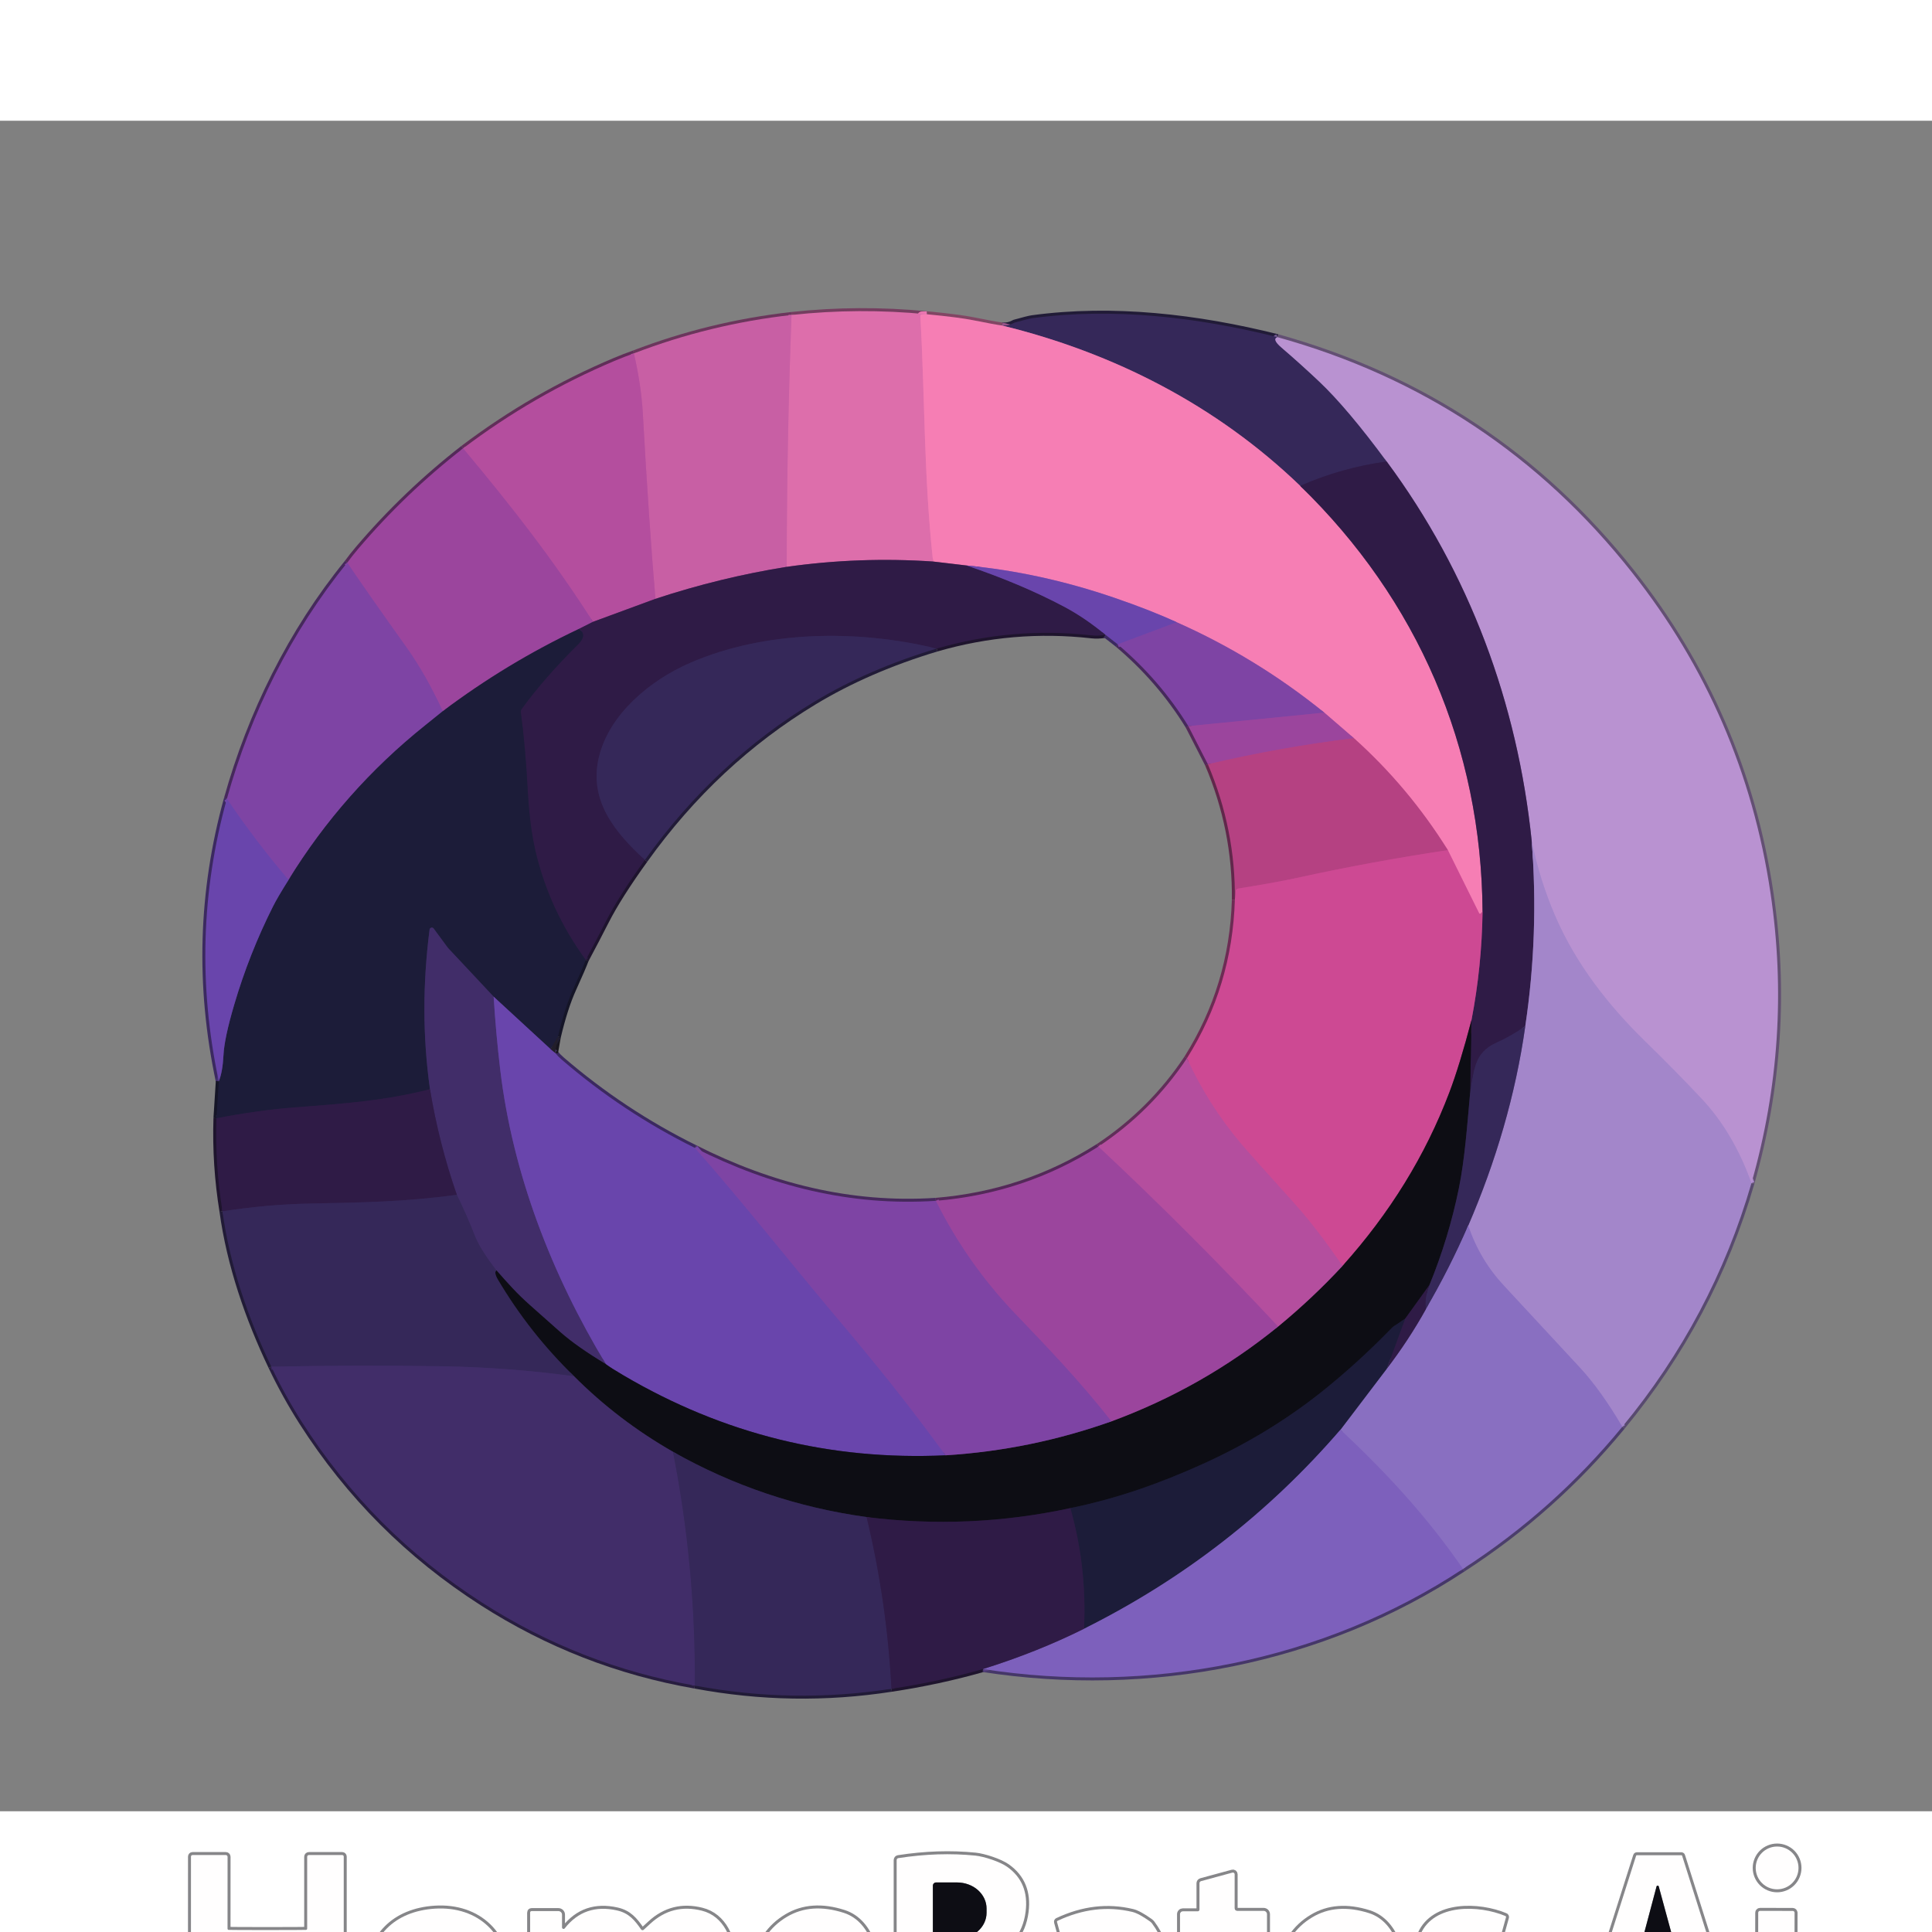<svg version="1.2" xmlns="http://www.w3.org/2000/svg" viewBox="0 0 1200 1050" width="1200" height="1200">
	<rect x="0" y="0" width="1200" height="1050" fill="#808080" stroke="none"/>
	<style>
		.s0 { fill: none;stroke: #18161f;stroke-width: 3.7 } 
		.s1 { fill: none;stroke: #6b365c;stroke-width: 3.7 } 
		.s2 { fill: none;stroke: #612e59;stroke-width: 3.7 } 
		.s3 { fill: none;stroke: #542959;stroke-width: 3.7 } 
		.s4 { fill: none;stroke: #46295c;stroke-width: 3.7 } 
		.s5 { fill: none;stroke: #3b2960;stroke-width: 3.7 } 
		.s6 { fill: none;stroke: #151527;stroke-width: 3.7 } 
		.s7 { fill: none;stroke: #1e142d;stroke-width: 3.7 } 
		.s8 { fill: none;stroke: #211b37;stroke-width: 3.7 } 
		.s9 { fill: none;stroke: #271d3f;stroke-width: 3.7 } 
		.s10 { fill: none;stroke: #453768;stroke-width: 3.7 } 
		.s11 { fill: none;stroke: #4b3e6b;stroke-width: 3.7 } 
		.s12 { fill: none;stroke: #584a6f;stroke-width: 3.7 } 
		.s13 { fill: none;stroke: #635073;stroke-width: 3.7 } 
		.s14 { fill: none;stroke: #824664;stroke-width: 3.7 } 
		.s15 { fill: none;stroke: #753e60;stroke-width: 3.7 } 
		.s16 { fill: none;stroke: #ea76b0;stroke-width: 3.7 } 
		.s17 { fill: none;stroke: #864579;stroke-width: 3.7 } 
		.s18 { fill: none;stroke: #d367a8;stroke-width: 3.7 } 
		.s19 { fill: none;stroke: #7c3d75;stroke-width: 3.7 } 
		.s20 { fill: none;stroke: #be57a1;stroke-width: 3.7 } 
		.s21 { fill: none;stroke: #934d7d;stroke-width: 3.7 } 
		.s22 { fill: none;stroke: #e264a4;stroke-width: 3.7 } 
		.s23 { fill: none;stroke: #d6609b;stroke-width: 3.7 } 
		.s24 { fill: none;stroke: #c962a9;stroke-width: 3.7 } 
		.s25 { fill: none;stroke: #ba61ac;stroke-width: 3.7 } 
		.s26 { fill: none;stroke: #b062b0;stroke-width: 3.7 } 
		.s27 { fill: none;stroke: #4c3079;stroke-width: 3.7 } 
		.s28 { fill: none;stroke: #322250;stroke-width: 3.7 } 
		.s29 { fill: none;stroke: #261c40;stroke-width: 3.7 } 
		.s30 { fill: none;stroke: #723572;stroke-width: 3.7 } 
		.s31 { fill: none;stroke: #a84a9e;stroke-width: 3.7 } 
		.s32 { fill: none;stroke: #775d95;stroke-width: 3.7 } 
		.s33 { fill: none;stroke: #965387;stroke-width: 3.7 } 
		.s34 { fill: none;stroke: #695188;stroke-width: 3.7 } 
		.s35 { fill: none;stroke: #7e326d;stroke-width: 3.7 } 
		.s36 { fill: none;stroke: #a84390;stroke-width: 3.7 } 
		.s37 { fill: none;stroke: #c1458b;stroke-width: 3.7 } 
		.s38 { fill: none;stroke: #8d45a1;stroke-width: 3.7 } 
		.s39 { fill: none;stroke: #7445a8;stroke-width: 3.7 } 
		.s40 { fill: none;stroke: #6d2b54;stroke-width: 3.7 } 
		.s41 { fill: none;stroke: #c14c99;stroke-width: 3.7 } 
		.s42 { fill: none;stroke: #61274b;stroke-width: 3.7 } 
		.s43 { fill: none;stroke: #1f1d32;stroke-width: 3.7 } 
		.s44 { fill: none;stroke: #433173;stroke-width: 3.7 } 
		.s45 { fill: none;stroke: #2f2551;stroke-width: 3.7 } 
		.s46 { fill: none;stroke: #653072;stroke-width: 3.7 } 
		.s47 { fill: none;stroke: #5c316b;stroke-width: 3.7 } 
		.s48 { fill: none;stroke: #ae8cce;stroke-width: 3.7 } 
		.s49 { fill: none;stroke: #74578c;stroke-width: 3.7 } 
		.s50 { fill: none;stroke: #5f4c8d;stroke-width: 3.7 } 
		.s51 { fill: none;stroke: #967bc6;stroke-width: 3.7 } 
		.s52 { fill: none;stroke: #6c5792;stroke-width: 3.7 } 
		.s53 { fill: none;stroke: #46326b;stroke-width: 3.7 } 
		.s54 { fill: none;stroke: #55398b;stroke-width: 3.7 } 
		.s55 { fill: none;stroke: #3b2b61;stroke-width: 3.7 } 
		.s56 { fill: none;stroke: #382458;stroke-width: 3.7 } 
		.s57 { fill: none;stroke: #4d306f;stroke-width: 3.7 } 
		.s58 { fill: none;stroke: #8368bf;stroke-width: 3.7 } 
		.s59 { fill: none;stroke: #53467d;stroke-width: 3.7 } 
		.s60 { fill: none;stroke: #5c4584;stroke-width: 3.7 } 
		.s61 { fill: none;stroke: #4d3e7b;stroke-width: 3.7 } 
		.s62 { fill: none;stroke: #563e81;stroke-width: 3.7 } 
		.s63 { fill: none;stroke: #868689;stroke-width: 3.7 } 
		.s64 { fill: #dd6eab } 
		.s65 { fill: #352859 } 
		.s66 { fill: #f67eb4 } 
		.s67 { fill: #c85fa4 } 
		.s68 { fill: #b992d1 } 
		.s69 { fill: #b44e9e } 
		.s70 { fill: #9b459d } 
		.s71 { fill: #2f1b46 } 
		.s72 { fill: #7e44a4 } 
		.s73 { fill: #6945ac } 
		.s74 { fill: #1c1c39 } 
		.s75 { fill: #b54182 } 
		.s76 { fill: #a386ca } 
		.s77 { fill: #cd4993 } 
		.s78 { fill: #412d69 } 
		.s79 { fill: #0d0d14 } 
		.s80 { fill: #221e2a } 
		.s81 { fill: #896fc1 } 
		.s82 { fill: #7d60bc } 
		.s83 { fill: #fffefe } 
	</style>
	<g>
		<path fill-rule="evenodd" class="s0" d="m-290.86-295.51q-21.21 1.02-42.43 2.18c-4.37 0.25-7.89-0.31-7.91 4.69q-0.01 3.31-0.16 26.77-0.47 73.76-0.19 495.23 0.11 164.96 0.11 333.24 0 46.63-0.24 993.03 0 20.46 0.67 48.84 0.09 4.24 1.12 5.46 1.78 2.11 5.14 1.98 8.38-0.32 30.08-0.38 208.74-0.5 1178.84-0.35 54.28 0 55.47 0.02c48.57 0.54 88.62-0.21 138.6 0.03q64.36 0.3 133.16 0.12 183.29-0.51 361.37 0.11 0.44 0 0.86-0.17 0.39-0.17 0.71-0.49 0.31-0.31 0.48-0.71 0.17-0.41 0.17-0.86v-1904.33q0-0.11-0.02-0.21-0.02-0.11-0.04-0.2-0.03-0.1-0.07-0.19-0.06-0.09-0.11-0.19-1.5-2.05-5.07-2.09-8.6-0.06-28.6-1.53"/>
		<path fill-rule="evenodd" class="s1" d="m491.63 120.64q-50.66 5.68-97.89 23.85"/>
		<path fill-rule="evenodd" class="s2" d="m393.74 144.49q-5.98 2.11-11.83 4.58-50.51 21.29-94.27 54.43"/>
		<path fill-rule="evenodd" class="s3" d="m287.64 203.5q-35.81 27.85-65.3 62.56-3.44 4.03-6.66 8.43"/>
		<path fill-rule="evenodd" class="s4" d="m215.68 274.49c-34.8 42.69-60.05 93.87-74.76 146.65"/>
		<path fill-rule="evenodd" class="s5" d="m140.92 421.14q-23.95 86.5-5.03 175.44"/>
		<path fill-rule="evenodd" class="s6" d="m135.89 596.58l-1.46 23.01"/>
		<path fill-rule="evenodd" class="s7" d="m134.43 619.59q-0.92 29.01 3.74 57.79"/>
		<path fill-rule="evenodd" class="s8" d="m138.17 677.38c4.52 33.22 15.96 66.38 30.35 96.51"/>
		<path fill-rule="evenodd" class="s9" d="m168.52 773.89q8.53 17.94 19.12 34.54 43.65 68.3 111.82 112 60.99 39.1 132.11 51.51"/>
		<path fill-rule="evenodd" class="s8" d="m431.57 971.94q61.1 11.46 122.13 1.99"/>
		<path fill-rule="evenodd" class="s7" d="m553.7 973.93q29.53-4.45 56.86-12.25"/>
		<path fill-rule="evenodd" class="s10" d="m610.56 961.68c103.03 15.95 210.97-4.67 298.11-62.2"/>
		<path fill-rule="evenodd" class="s11" d="m908.67 899.48q56.56-36.58 98.97-88.28"/>
		<path fill-rule="evenodd" class="s12" d="m1007.64 811.2q55.97-67.8 80.21-151.31"/>
		<path fill-rule="evenodd" class="s13" d="m1087.85 659.89q25.4-89.27 11.81-180.38-16.56-111.17-86.02-198.99-86.09-108.86-220.2-146.11"/>
		<path fill-rule="evenodd" class="s8" d="m793.44 134.41c-49.66-12.41-102.11-18.58-152.3-11.76q-2.39 0.32-10.77 2.68-0.09 0.02-0.2 0.05-0.1 0.04-0.21 0.1-0.09 0.03-0.18 0.07-0.1 0.06-0.19 0.11-3.2 1.82-7.27 1.5"/>
		<path fill-rule="evenodd" class="s14" d="m622.32 127.16q-4.19-0.52-17.87-3.27-8.82-1.78-28.79-3.7"/>
		<path fill-rule="evenodd" class="s15" d="m575.66 120.19q-42.28-4.1-84.03 0.45"/>
		<path fill-rule="evenodd" class="s16" d="m575.66 120.19l-3.12 0.11q-0.18 0-0.35 0.09-0.17 0.08-0.3 0.21-0.13 0.13-0.19 0.32-0.07 0.16-0.06 0.35c2.9 50.9 2.08 98.88 7.91 152.51"/>
		<path fill-rule="evenodd" class="s17" d="m579.55 273.78q-45.61-3.09-90.91 3.29"/>
		<path fill-rule="evenodd" class="s18" d="m488.64 277.07q0.05-77.99 2.99-156.43"/>
		<path fill-rule="evenodd" class="s19" d="m488.64 277.07q-41.46 6.65-81.54 19.88"/>
		<path fill-rule="evenodd" class="s20" d="m407.1 296.95q-4.11-48.35-7.83-115.17-0.95-17.14-5.53-37.29"/>
		<path fill-rule="evenodd" class="s21" d="m807.57 226.77c72.8 70.65 112.62 162.33 113.27 264.5"/>
		<path fill-rule="evenodd" class="s22" d="m920.84 491.27l-1.08 1.27q-0.1 0.11-0.23 0.17-0.13 0.04-0.28 0.04-0.15-0.02-0.26-0.11-0.11-0.08-0.19-0.21l-19.53-39.4"/>
		<path fill-rule="evenodd" class="s23" d="m899.27 453.03q-24.41-39.1-58.34-69.53"/>
		<path fill-rule="evenodd" class="s24" d="m840.93 383.5l-18.37-15.86"/>
		<path fill-rule="evenodd" class="s25" d="m822.56 367.64q-42.28-34.22-91.68-56.14"/>
		<path fill-rule="evenodd" class="s26" d="m730.88 311.5q-15.61-7.28-38.52-15.14-45.91-15.76-91.99-20.12"/>
		<path fill-rule="evenodd" class="s21" d="m600.37 276.24l-20.82-2.46"/>
		<path fill-rule="evenodd" class="s27" d="m600.37 276.24q33.65 11.35 60.36 25.48 13.08 6.92 25.92 17.57"/>
		<path fill-rule="evenodd" class="s7" d="m686.65 319.29q-4.5 0.82-8.74 0.34-48.73-5.48-96.15 8.22"/>
		<path fill-rule="evenodd" class="s28" d="m581.76 327.85c-48.94-11.94-106.47-11.42-153.26 8.94-24.91 10.84-50.09 31.9-56.48 58.39-6.54 27.03 9.98 46.84 28.54 63.94"/>
		<path fill-rule="evenodd" class="s7" d="m400.56 459.12q-16.26 22.58-24.19 38.13-6.22 12.19-12.56 24.04"/>
		<path fill-rule="evenodd" class="s29" d="m363.81 521.29q-22.67-31.12-31.23-67.68-3.65-15.61-4.88-38.94-1.38-26-4.22-47.23-0.04-0.26-0.02-0.54 0.02-0.26 0.07-0.53 0.08-0.26 0.19-0.5 0.11-0.24 0.26-0.47 14.23-19.57 35.23-40.33c2.83-2.77 4.72-6.68 0.43-9.46"/>
		<path fill-rule="evenodd" class="s30" d="m407.1 296.95l-38.78 14.28"/>
		<path fill-rule="evenodd" class="s31" d="m368.32 311.23c-25.16-39.19-49.95-70.93-80.68-107.73"/>
		<path fill-rule="evenodd" class="s32" d="m793.44 134.41q-3.53 1.29 2.47 6.43 12.05 10.34 23.59 21.25 17.47 16.55 41.79 49.55"/>
		<path fill-rule="evenodd" class="s28" d="m861.29 211.64q-27.89 3.82-53.72 15.13"/>
		<path fill-rule="evenodd" class="s33" d="m807.57 226.77c-51.91-49.95-115.57-82.56-185.25-99.61"/>
		<path fill-rule="evenodd" class="s34" d="m951.38 447.5q4.53 57.86-4 114.86"/>
		<path fill-rule="evenodd" class="s28" d="m947.38 562.36q-8.69 6.18-18.24 10.43-9.35 4.16-12.41 13.27-2.58 7.7-3.63 18.05"/>
		<path fill-rule="evenodd" class="s7" d="m913.1 604.11l0.84-45.38"/>
		<path fill-rule="evenodd" class="s35" d="m913.94 558.73q6.42-33.22 6.9-67.46"/>
		<path fill-rule="evenodd" class="s36" d="m840.93 383.5q-45.86 5.64-90.69 16.2"/>
		<path fill-rule="evenodd" class="s37" d="m899.27 453.03q-47.38 7.1-93.72 17.25c-10.58 2.32-24.75 4.77-37.18 6.71q-0.18 0.04-0.37 0.13-0.17 0.09-0.3 0.24-0.13 0.15-0.2 0.32-0.08 0.19-0.1 0.39l-0.41 5.89"/>
		<path fill-rule="evenodd" class="s38" d="m822.56 367.64l-84.45 8.38"/>
		<path fill-rule="evenodd" class="s4" d="m738.11 376.02q-17.74-28.75-43.89-50.81"/>
		<path fill-rule="evenodd" class="s39" d="m730.88 311.5l-36.66 13.71"/>
		<path fill-rule="evenodd" class="s5" d="m694.22 325.21l-7.57-5.92"/>
		<path fill-rule="evenodd" class="s40" d="m913.94 558.73q-7.38 28.13-13.77 44.93-22.23 58.55-66.34 107.65"/>
		<path fill-rule="evenodd" class="s41" d="m833.83 711.31q-16.09-23.61-30.62-39.67-25.86-28.56-32.65-36.61-20.19-23.95-33.35-52.69"/>
		<path fill-rule="evenodd" class="s3" d="m738.11 376.02l12.13 23.68"/>
		<path fill-rule="evenodd" class="s42" d="m750.24 399.7q17.27 40.66 16.75 84.26"/>
		<path fill-rule="evenodd" class="s40" d="m766.99 483.96q-1.61 53.63-29.78 98.38"/>
		<path fill-rule="evenodd" class="s2" d="m737.21 582.34q-21.9 32.87-55 54.84"/>
		<path fill-rule="evenodd" class="s3" d="m682.21 637.18q-45.84 29.12-100.96 33.68"/>
		<path fill-rule="evenodd" class="s4" d="m581.25 670.86c-52.95 3.44-102.5-9.1-149.59-32.84"/>
		<path fill-rule="evenodd" class="s5" d="m431.66 638.02q-44.71-22.09-82.78-54.86-2.28-1.96-4.13-4.24"/>
		<path fill-rule="evenodd" class="s0" d="m344.75 578.92l1.77-10"/>
		<path fill-rule="evenodd" class="s8" d="m581.76 327.85q-42.56 12.82-75.91 32.95-61.44 37.09-105.29 98.32"/>
		<path fill-rule="evenodd" class="s6" d="m363.81 521.29q-1.79 4.88-7.81 18.13-5.21 11.53-9.48 29.5"/>
		<path fill-rule="evenodd" class="s43" d="m346.52 568.92l-4.58 7.68"/>
		<path fill-rule="evenodd" class="s44" d="m341.94 576.6l-35.32-32.53"/>
		<path fill-rule="evenodd" class="s45" d="m306.62 544.07l-27.65-29.51q-0.18-0.2-0.39-0.43-0.19-0.2-0.37-0.43-0.19-0.22-0.36-0.45-0.19-0.24-0.35-0.46l-8.15-11.07q-0.27-0.36-0.66-0.49-0.41-0.15-0.82-0.03-0.43 0.11-0.71 0.43-0.28 0.31-0.34 0.74-6.56 51.05 0.26 99.18"/>
		<path fill-rule="evenodd" class="s29" d="m267.08 601.55c-28.05 7.03-50.93 8.75-84.46 11.31q-22.3 1.72-48.19 6.73"/>
		<path fill-rule="evenodd" class="s44" d="m135.89 596.58q2.39-5.68 2.93-16.41 0.53-10.39 6.66-31.18 9.29-31.57 24.09-61.01 2.86-5.7 9.64-16.45"/>
		<path fill-rule="evenodd" class="s46" d="m368.32 311.23l-8.68 4.38"/>
		<path fill-rule="evenodd" class="s47" d="m359.64 315.61q-44.82 21.18-84.63 51.14"/>
		<path fill-rule="evenodd" class="s38" d="m275.01 366.75q-10.45-22.73-22.71-39.91-25.03-35.08-36.62-52.35"/>
		<path fill-rule="evenodd" class="s48" d="m1087.85 659.89q-11.29-31.59-31.18-52.69-16.95-18-34.41-34.98c-23.34-22.69-43.59-48.65-56.5-78.74q-9.44-22.02-14.38-45.98"/>
		<path fill-rule="evenodd" class="s49" d="m951.38 447.5c-8.8-85.71-38.67-166.47-90.09-235.86"/>
		<path fill-rule="evenodd" class="s50" d="m911.96 686.22q-11.62 26.81-26.33 51.97"/>
		<path fill-rule="evenodd" class="s28" d="m885.63 738.19q-0.9-7.8 2.26-15.11"/>
		<path fill-rule="evenodd" class="s8" d="m913.1 604.11c-1.79 19.65-3.27 40.77-6.95 58.88q-6.3 30.9-18.26 60.09"/>
		<path fill-rule="evenodd" class="s7" d="m887.89 723.08l-15.16 21.05"/>
		<path fill-rule="evenodd" class="s6" d="m872.73 744.13l-6.79 4.47q-0.2 0.13-0.41 0.28-0.18 0.15-0.37 0.3-0.19 0.17-0.37 0.33-0.19 0.17-0.36 0.34-21.63 22.28-44.24 40.21-32.83 25.98-73.01 44.18c-26.49 12-53.01 21.46-82.38 27.48"/>
		<path fill-rule="evenodd" class="s7" d="m664.8 861.72q-62.74 13.55-126.54 5.55"/>
		<path fill-rule="evenodd" class="s8" d="m538.26 867.27q-64.22-8.88-120.28-40.56"/>
		<path fill-rule="evenodd" class="s9" d="m417.98 826.71q-34.07-19.48-61.42-46.88"/>
		<path fill-rule="evenodd" class="s8" d="m356.56 779.83q-27.59-26.8-47.21-59.87-2.7-4.52-1.05-5.94"/>
		<path fill-rule="evenodd" class="s4" d="m587.35 828.92q52.99-3.31 102.97-21.09"/>
		<path fill-rule="evenodd" class="s3" d="m690.32 807.83q56.88-20.99 103.53-58.88"/>
		<path fill-rule="evenodd" class="s2" d="m793.85 748.95q21.5-17.7 39.98-37.64"/>
		<path fill-rule="evenodd" class="s51" d="m1007.64 811.2q-13.45-22.83-26.37-36.77-23.57-25.44-47.16-50.86-15.21-16.37-22.15-37.35"/>
		<path fill-rule="evenodd" class="s52" d="m911.96 686.22c16.99-39.32 29.46-81.34 35.42-123.86"/>
		<path fill-rule="evenodd" class="s31" d="m793.85 748.95q-53.94-57.79-111.64-111.77"/>
		<path fill-rule="evenodd" class="s38" d="m690.32 807.83c-20.19-25.64-39.12-45.23-59.89-66.97q-29.89-31.29-49.18-70"/>
		<path fill-rule="evenodd" class="s53" d="m341.94 576.6l2.81 2.32"/>
		<path fill-rule="evenodd" class="s39" d="m431.66 638.02c29.29 33.1 58.38 70.13 84.73 101.4 28.56 33.91 45.82 55.18 70.96 89.5"/>
		<path fill-rule="evenodd" class="s5" d="m587.35 828.92q-107.2 4.97-200.02-49.61-7.97-4.67-10.94-6.94"/>
		<path fill-rule="evenodd" class="s54" d="m306.62 544.07q1.4 22.77 4.07 45.24c7.7 64.8 32.02 127.29 65.7 183.06"/>
		<path fill-rule="evenodd" class="s9" d="m376.39 772.37q-18.26-10.99-28.46-20.03-9.31-8.23-18.6-16.51-6.17-5.49-10.88-10.54-5.05-5.42-10.15-11.27"/>
		<path fill-rule="evenodd" class="s55" d="m308.3 714.02q-10.11-13.05-13.46-21.65-5.03-12.86-11.1-25.25"/>
		<path fill-rule="evenodd" class="s56" d="m283.74 667.12q-11.1-32-16.66-65.57"/>
		<path fill-rule="evenodd" class="s57" d="m275.01 366.75q-5.37 4.33-10.95 8.82-50.81 40.64-84.85 95.96"/>
		<path fill-rule="evenodd" class="s39" d="m179.21 471.53q-20.65-24.24-38.29-50.39"/>
		<path fill-rule="evenodd" class="s28" d="m283.74 667.12c-32.67 4.45-60.08 4.81-90.43 5.4q-27.67 0.55-55.14 4.86"/>
		<path fill-rule="evenodd" class="s29" d="m861.31 775.21l11.42-31.08"/>
		<path fill-rule="evenodd" class="s58" d="m908.67 899.48c-22.35-32.4-47.1-59.22-76.09-86.45"/>
		<path fill-rule="evenodd" class="s59" d="m832.58 813.03l28.73-37.82"/>
		<path fill-rule="evenodd" class="s60" d="m861.31 775.21q13.59-17.75 24.32-37.02"/>
		<path fill-rule="evenodd" class="s55" d="m417.98 826.71q14.13 71.63 13.59 145.23"/>
		<path fill-rule="evenodd" class="s61" d="m832.58 813.03q-66.88 77.55-159.27 123.62"/>
		<path fill-rule="evenodd" class="s29" d="m673.31 936.65q1.81-38.65-8.51-74.93"/>
		<path fill-rule="evenodd" class="s28" d="m538.26 867.27q12.64 52.67 15.44 106.66"/>
		<path fill-rule="evenodd" class="s55" d="m356.56 779.83q-40.86-5.57-82.06-6.22-52.86-0.86-105.98 0.28"/>
		<path fill-rule="evenodd" class="s62" d="m610.56 961.68q33.59-10.5 62.75-25.03"/>
		<path class="s63" d="m1117.08 1085.2q0-2.64-1.01-5.09-1-2.45-2.87-4.32-1.87-1.86-4.32-2.87-2.45-1.01-5.09-1.01-2.63 0-5.08 1.01-2.45 1.01-4.32 2.87-1.87 1.87-2.88 4.32-1.01 2.45-1.01 5.09 0 2.63 1.01 5.08 1.01 2.45 2.88 4.32 1.87 1.87 4.32 2.88 2.45 1.01 5.08 1.01 2.64 0 5.09-1.01 2.45-1.01 4.32-2.88 1.87-1.87 2.87-4.32 1.01-2.45 1.01-5.08z"/>
		<path class="s63" d="m611.85 1143.29q-0.17-0.21-0.21-0.49-0.05-0.26 0.02-0.52 0.08-0.24 0.27-0.45 0.18-0.19 0.44-0.28 21.95-7.77 24.66-29.14 2.3-18.07-11.39-27.85c-4.5-3.23-14.48-6.47-19.81-7.01q-23.01-2.3-47.89 1.57-0.2 0.04-0.39 0.13-0.19 0.11-0.34 0.26-0.13 0.17-0.2 0.38-0.08 0.18-0.08 0.41v113.98q0 0.19 0.08 0.37 0.07 0.17 0.2 0.3 0.15 0.13 0.32 0.21 0.19 0.07 0.38 0.07h20.39q0.26 0 0.52-0.09 0.25-0.11 0.43-0.3 0.19-0.19 0.3-0.43 0.09-0.26 0.09-0.52v-44.43q0-0.25 0.08-0.47 0.09-0.2 0.24-0.39 0.15-0.19 0.36-0.3 0.2-0.13 0.43-0.17 11.16-2.07 16.6 7.18 0.26 0.43 8.54 15.74 5.57 10.28 14.8 22.26 0.36 0.47 0.82 0.84 0.47 0.39 0.99 0.65 0.55 0.27 1.13 0.4 0.58 0.13 1.17 0.13h22.75q0.38 0 0.69-0.19 0.3-0.21 0.47-0.52 0.17-0.32 0.15-0.69-0.04-0.36-0.24-0.66-31.24-43.7-32.23-45.44c-1.12-1.96-3.31-2.91-4.54-4.54z"/>
		<path class="s63" d="m166.06 1144.32q11.25 0 23.96 0.09 0.15 0 0.3 0.06 0.13 0.07 0.24 0.18 0.11 0.12 0.17 0.25 0.06 0.15 0.06 0.3v48.89q0 0.23 0.09 0.43 0.07 0.21 0.24 0.36 0.15 0.17 0.36 0.24 0.2 0.09 0.43 0.09h20.65q0.19 0 0.37-0.07 0.17-0.07 0.3-0.21 0.13-0.13 0.21-0.29 0.07-0.19 0.07-0.38v-116.11q0-0.19-0.07-0.37-0.08-0.17-0.21-0.3-0.15-0.13-0.31-0.21-0.19-0.07-0.38-0.07h-20.65q-0.23 0-0.43 0.07-0.19 0.09-0.36 0.24-0.15 0.17-0.24 0.36-0.07 0.2-0.07 0.43v44.63q0 0.15-0.06 0.28-0.06 0.14-0.15 0.25-0.09 0.09-0.22 0.15-0.14 0.07-0.27 0.07-2.73 0.1-24.03 0.1-21.31 0-24.02-0.1-0.15 0-0.28-0.05-0.13-0.06-0.23-0.17-0.09-0.11-0.15-0.25-0.05-0.13-0.05-0.28l0.02-44.63q0-0.23-0.08-0.43-0.09-0.19-0.24-0.36-0.17-0.15-0.36-0.24-0.2-0.07-0.43-0.07h-20.65q-0.19 0-0.38 0.07-0.16 0.08-0.31 0.21-0.13 0.13-0.21 0.3-0.07 0.18-0.07 0.37l-0.02 116.11q0 0.19 0.07 0.38 0.08 0.16 0.21 0.29 0.13 0.14 0.3 0.21 0.18 0.07 0.37 0.07h20.66q0.22 0 0.43-0.09 0.2-0.07 0.35-0.24 0.17-0.15 0.24-0.36 0.1-0.2 0.1-0.43v-48.89q0-0.15 0.05-0.3 0.06-0.15 0.17-0.26 0.11-0.12 0.26-0.17 0.15-0.06 0.3-0.06 12.71-0.09 23.95-0.09z"/>
		<path class="s63" d="m1016.75 1077.31q-0.1 0-0.19 0.02-0.09 0.03-0.17 0.09-0.07 0.06-0.13 0.13-0.05 0.08-0.07 0.17l-37.12 116.71q-0.04 0.13-0.02 0.26 0.02 0.13 0.11 0.24 0.07 0.12 0.19 0.17 0.13 0.08 0.26 0.08h22.82q0.09 0 0.19-0.04 0.09-0.02 0.17-0.07 0.07-0.08 0.13-0.15 0.05-0.08 0.07-0.17l8.6-30.81q0.02-0.09 0.07-0.16 0.06-0.08 0.13-0.15 0.08-0.06 0.17-0.08 0.1-0.04 0.19-0.04h35.4q0.09 0 0.19 0.04 0.09 0.02 0.17 0.08 0.07 0.07 0.13 0.15 0.05 0.07 0.07 0.16l8.41 30.83q0.02 0.09 0.08 0.16 0.05 0.08 0.13 0.15 0.07 0.06 0.17 0.08 0.09 0.04 0.18 0.04h24.1q0.13 0 0.26-0.08 0.11-0.05 0.19-0.17 0.09-0.11 0.11-0.24 0.02-0.13-0.02-0.26l-36.9-116.73q-0.02-0.09-0.07-0.17-0.06-0.07-0.13-0.13-0.08-0.06-0.17-0.09-0.09-0.02-0.19-0.02z"/>
		<path class="s63" d="m735.03 1129.07h8.05q0.28 0 0.55 0.11 0.26 0.09 0.44 0.3 0.21 0.18 0.32 0.45 0.11 0.26 0.11 0.54 0.23 11.46 0.14 33.83c-0.04 10.99 0.37 20.22 8.78 27.51 7.55 6.53 21.37 5.63 30.45 3.39q0.47-0.12 0.86-0.38 0.41-0.26 0.71-0.63 0.28-0.38 0.45-0.83 0.15-0.44 0.15-0.93v-13.23q0-0.41-0.19-0.81-0.19-0.37-0.5-0.61-0.34-0.27-0.75-0.34-0.41-0.09-0.82 0.02c-15.35 4.17-17.8-7.52-17.28-20.02q0.08-1.72 0.06-27.48 0-0.17 0.08-0.33 0.05-0.15 0.16-0.28 0.13-0.12 0.28-0.17 0.17-0.08 0.34-0.08h17.66q0.38 0 0.71-0.15 0.36-0.13 0.62-0.39 0.26-0.26 0.39-0.62 0.15-0.33 0.15-0.71v-13.27q0-0.41-0.16-0.8-0.15-0.37-0.45-0.67-0.3-0.3-0.68-0.45-0.39-0.17-0.8-0.17h-16.39q-0.32 0-0.62-0.13-0.3-0.11-0.52-0.34-0.23-0.22-0.34-0.52-0.13-0.3-0.13-0.62v-21.1q0-0.26-0.11-0.49-0.11-0.22-0.32-0.39-0.21-0.15-0.45-0.19-0.26-0.05-0.5 0.02l-19.46 5.29q-0.23 0.06-0.41 0.19-0.19 0.13-0.32 0.3-0.13 0.18-0.21 0.39-0.07 0.22-0.07 0.45v16.35q0 0.21-0.08 0.42-0.09 0.18-0.22 0.33-0.15 0.15-0.35 0.24-0.19 0.08-0.4 0.08h-9.27q-0.35 0-0.67 0.13-0.32 0.13-0.56 0.39-0.26 0.25-0.39 0.56-0.14 0.32-0.14 0.68v13.04q0 0.41 0.17 0.81 0.15 0.39 0.45 0.69 0.3 0.3 0.67 0.45 0.4 0.17 0.81 0.17z"/>
		<path class="s63" d="m273.83 1196.56c24.96-1.61 40.6-17.12 41.46-42 0.97-27.66-18.06-45.79-45.25-44.06-24.94 1.63-40.58 17.13-41.44 42-0.97 27.69 18.05 45.82 45.23 44.06z"/>
		<path class="s63" d="m329.27 1112.88v80.86q0 0.3 0.11 0.58 0.12 0.26 0.32 0.48 0.23 0.21 0.49 0.32 0.28 0.11 0.58 0.11h19.17q0.34 0 0.68-0.13 0.31-0.13 0.56-0.37 0.24-0.24 0.37-0.56 0.13-0.32 0.13-0.66 0.1-33.04-0.09-43.14-0.21-11.1 2.78-15.51 4.55-6.77 14.4-5.96c10.09 0.82 12.15 10.11 12.3 18.54q0.29 17.06-0.02 46.43 0 0.26 0.09 0.5 0.09 0.25 0.28 0.43 0.19 0.19 0.43 0.3 0.24 0.1 0.51 0.1h19.51q0.34 0 0.65-0.13 0.3-0.14 0.55-0.38 0.24-0.24 0.35-0.54 0.13-0.32 0.13-0.65-0.35-35.76 0.13-49.11 0.49-13.64 12.69-15.74c14.58-2.52 16.51 11.39 16.51 22.14q-0.04 41.06-0.02 43.49 0 0.19 0.07 0.37 0.08 0.17 0.21 0.3 0.13 0.13 0.32 0.21 0.17 0.07 0.35 0.07h20.04q0.3 0 0.56-0.11 0.28-0.11 0.49-0.32 0.2-0.22 0.33-0.48 0.12-0.28 0.12-0.58 0.13-25.44 0.03-51.42c-0.05-13.07-5.81-27.16-19.49-30.58q-18.19-4.56-31.85 8-4.02 3.7-4.23 3.87-0.17 0.15-0.39 0.22-0.22 0.08-0.45 0.04-0.22-0.02-0.41-0.13-0.2-0.11-0.34-0.3c-4.05-5.81-7.6-10.19-15.02-11.85q-20.13-4.51-32.43 11.14-0.19 0.24-0.47 0.32-0.3 0.09-0.58-0.02-0.28-0.1-0.45-0.34-0.19-0.26-0.19-0.56v-7.89q0-0.45-0.16-0.86-0.17-0.39-0.49-0.71-0.32-0.31-0.73-0.48-0.41-0.17-0.86-0.17h-16.71q-0.17 0-0.34 0.07-0.15 0.06-0.28 0.17-0.11 0.13-0.16 0.28-0.08 0.17-0.08 0.34z"/>
		<path class="s63" d="m534.99 1176.5c-14.86 4.88-41.94 6.81-45.53-15.02q-0.04-0.28 0.04-0.55 0.07-0.28 0.24-0.48 0.19-0.21 0.43-0.34 0.26-0.11 0.54-0.11h52.13q0.21 0 0.37-0.07 0.19-0.06 0.34-0.19 0.15-0.11 0.24-0.28 0.1-0.17 0.14-0.36c2.82-16.67-2.17-40.28-19.8-45.98q-20.28-6.52-35.34 2.45-16.08 9.57-19.78 29.18c-2.73 14.43-0.26 32.86 11.85 42.71 15.59 12.65 39.4 10.95 57.87 4.8q0.47-0.17 0.86-0.48 0.39-0.32 0.62-0.77 0.24-0.43 0.29-0.94 0.06-0.48-0.07-0.97l-3.08-11.34q-0.1-0.38-0.34-0.66-0.24-0.3-0.58-0.48-0.32-0.17-0.71-0.21-0.37-0.02-0.73 0.09z"/>
		<path class="s63" d="m703.78 1186.26v7.37q0 0.31 0.13 0.61 0.11 0.28 0.33 0.51 0.23 0.22 0.53 0.35 0.3 0.11 0.61 0.11h18.77q0.24 0 0.45-0.09 0.2-0.11 0.37-0.28 0.15-0.19 0.21-0.41 0.05-0.24 0.02-0.47c-1.76-9.96-0.98-25.53-1.14-50.3q-0.08-12.61-8.47-23.92-0.15-0.19-0.3-0.38-0.17-0.16-0.34-0.33-0.16-0.17-0.35-0.32-0.19-0.17-0.38-0.3-6.87-4.91-10.86-5.87-23.08-5.53-46.5 5.52-0.09 0.03-0.17 0.13-0.09 0.07-0.13 0.17-0.06 0.09-0.06 0.2-0.01 0.11 0.02 0.21l4.3 15.73q0.02 0.06 0.06 0.1 0.04 0.04 0.09 0.07 0.04 0.02 0.1 0.02 0.05-0.02 0.11-0.04 8.43-4.93 16.8-6.84c5.23-1.19 17.22-1.34 20.49 4.53q1.92 3.44 1.89 7.87 0 0.33-0.14 0.65-0.13 0.34-0.35 0.58-0.24 0.24-0.56 0.39-0.32 0.15-0.66 0.19c-13.66 1.06-23.77 1.62-33.94 7.92-9.87 6.15-14.04 16.83-12.15 27.78 4.34 25.25 36.34 23.36 49.87 8.04q0.15-0.19 0.39-0.25 0.23-0.05 0.45 0.02 0.23 0.1 0.37 0.3 0.14 0.19 0.14 0.43z"/>
		<path class="s63" d="m861.36 1176.36c-14.78 4.93-41.73 6.95-45.42-14.77q-0.03-0.28 0.04-0.54 0.08-0.28 0.24-0.49 0.19-0.2 0.43-0.34 0.27-0.11 0.55-0.11l51.92-0.22q0.19 0 0.38-0.08 0.18-0.05 0.33-0.18 0.13-0.13 0.23-0.28 0.09-0.17 0.13-0.36c2.74-16.62-2.32-40.11-19.91-45.72q-20.22-6.41-35.2 2.6-15.98 9.59-19.57 29.14c-2.65 14.39-0.13 32.73 11.99 42.49 15.58 12.54 39.29 10.74 57.66 4.54q0.47-0.17 0.86-0.49 0.37-0.32 0.62-0.76 0.24-0.43 0.28-0.94 0.05-0.49-0.08-0.97l-3.12-11.29q-0.09-0.36-0.34-0.66-0.24-0.29-0.56-0.46-0.33-0.17-0.73-0.21-0.37-0.04-0.73 0.1z"/>
		<path class="s63" d="m881.78 1175.74l-3.87 13.87q-0.1 0.32-0.06 0.65 0.04 0.32 0.19 0.62 0.13 0.3 0.37 0.54 0.24 0.22 0.54 0.36c15.22 6.48 41.46 8.72 53.48-5.33q8.24-9.65 4.78-23.24c-3.1-12.18-17.75-17.12-28.35-20.8-5.38-1.87-10.84-9.21-4.21-13.57 7.2-4.73 19.54-1.42 26.06 2.6q0.06 0.04 0.11 0.04 0.08 0.02 0.13-0.02 0.06-0.02 0.12-0.08 0.03-0.03 0.05-0.11l4.28-15.4q0.04-0.11 0.02-0.24 0-0.13-0.06-0.25-0.05-0.11-0.13-0.18-0.09-0.1-0.2-0.13c-16.54-6.92-44.28-7.72-52.67 11.21-6.06 13.7 1.02 27.91 15.06 33.22q13.76 5.19 16.11 7.06c6.32 4.99 1.95 12.26-4.8 13.35q-11.72 1.87-25.14-4.98-0.26-0.13-0.54-0.13-0.28-0.01-0.55 0.1-0.26 0.13-0.46 0.33-0.19 0.23-0.26 0.51z"/>
		<path class="s63" d="m1114.64 1113.05q0-0.23-0.1-0.43-0.07-0.21-0.24-0.38-0.17-0.17-0.37-0.24-0.21-0.09-0.43-0.09l-20.3-0.04q-0.23 0-0.43 0.09-0.23 0.08-0.38 0.25-0.17 0.15-0.26 0.37-0.07 0.21-0.07 0.43l-0.15 81.05q0 0.22 0.09 0.43 0.07 0.2 0.24 0.37 0.17 0.17 0.38 0.24 0.2 0.1 0.43 0.1l20.3 0.03q0.22 0 0.43-0.09 0.22-0.07 0.37-0.24 0.17-0.15 0.26-0.38 0.08-0.2 0.08-0.43z"/>
		<path class="s63" d="m962.04 1167.91q-2.79-0.41-5.52 0.28-2.73 0.71-5.01 2.43-2.26 1.74-3.73 4.2-1.48 2.49-1.91 5.37-0.43 2.86 0.2 5.66 0.68 2.82 2.32 5.14 1.67 2.34 4.06 3.83 2.39 1.48 5.18 1.91 2.78 0.41 5.51-0.28 2.73-0.71 5.01-2.43 2.26-1.74 3.74-4.21 1.47-2.48 1.9-5.36 0.43-2.86-0.2-5.66-0.67-2.83-2.32-5.15-1.66-2.33-4.06-3.83-2.39-1.47-5.17-1.9z"/>
		<path class="s63" d="m579.42 1096.22v31.03q0 0.39 0.15 0.77 0.15 0.37 0.43 0.65 0.28 0.28 0.65 0.43 0.38 0.15 0.77 0.15h13.07c2.39 0 4.78-0.41 6.99-1.23 2.22-0.81 4.24-2 5.94-3.52 1.68-1.49 3.03-3.29 3.96-5.25 0.92-1.96 1.39-4.05 1.39-6.18v-2.66c0-2.13-0.47-4.22-1.39-6.19-0.93-1.96-2.28-3.75-3.96-5.25-1.7-1.51-3.72-2.71-5.94-3.51-2.21-0.82-4.6-1.24-6.99-1.24h-13.07q-0.39 0-0.77 0.15-0.37 0.15-0.65 0.43-0.28 0.28-0.43 0.66-0.15 0.37-0.15 0.76z"/>
		<path class="s63" d="m1029.76 1146.86q11.21-0.02 12.76-0.13 0.25-0.02 0.47-0.13 0.22-0.13 0.36-0.34 0.15-0.19 0.18-0.43 0.06-0.24-0.02-0.48l-13.27-48.77q-0.02-0.02-0.02-0.04-0.01-0.02-0.01-0.04-0.02-0.01-0.04-0.01 0-0.02-0.02-0.04-0.22-0.23-0.56-0.23-0.32 0-0.54 0.23-0.02 0.02-0.02 0.04-0.02 0-0.04 0.01 0 0.02-0.02 0.04 0 0.02-0.02 0.04l-12.97 48.84q-0.07 0.24-0.02 0.49 0.04 0.24 0.19 0.43 0.13 0.2 0.35 0.33 0.23 0.12 0.47 0.13 1.55 0.1 12.79 0.06z"/>
		<path class="s63" d="m252.32 1153.25c-0.13 12.23 4.41 26.56 19.25 26.71 14.84 0.15 19.64-14.11 19.78-26.32 0.11-12.22-4.42-26.56-19.26-26.71-14.86-0.14-19.66 14.12-19.77 26.32z"/>
		<path class="s63" d="m492.04 1144.77l30.61-0.23q0.28 0 0.53-0.11 0.26-0.11 0.45-0.3 0.2-0.2 0.3-0.47 0.11-0.24 0.11-0.52v-0.45c-0.02-2.28-0.47-4.54-1.31-6.65-0.84-2.11-2.08-4.02-3.63-5.63-1.55-1.61-3.38-2.88-5.4-3.74-2-0.86-4.17-1.29-6.34-1.27h-0.33c-2.17 0.02-4.32 0.49-6.32 1.37-2 0.89-3.81 2.18-5.35 3.81-1.51 1.63-2.71 3.55-3.53 5.66-0.82 2.13-1.23 4.4-1.21 6.68v0.44q0 0.28 0.11 0.55 0.11 0.26 0.3 0.45 0.2 0.2 0.47 0.31 0.26 0.1 0.54 0.1z"/>
		<path class="s63" d="m700.97 1155.64c-7.44 0.34-18.11 1.11-23.08 6.12q-6.45 6.52-1.57 13.98 2.28 3.49 6 3.9 15.77 1.82 19.32-13.6 1.16-5.01 0.62-9.31-0.04-0.23-0.15-0.45-0.11-0.21-0.28-0.35-0.19-0.15-0.41-0.23-0.22-0.07-0.45-0.06z"/>
		<path class="s63" d="m818.56 1144.73l30.32-0.11q0.26 0 0.52-0.1 0.24-0.11 0.43-0.3 0.19-0.18 0.3-0.43 0.09-0.26 0.09-0.52l-0.01-0.71c0-2.26-0.45-4.49-1.28-6.56-0.84-2.07-2.05-3.96-3.58-5.55-1.54-1.59-3.35-2.84-5.33-3.7-2-0.86-4.15-1.29-6.3-1.29h-0.15c-2.15 0-4.3 0.45-6.28 1.33-2 0.85-3.79 2.13-5.33 3.73-1.51 1.59-2.71 3.5-3.53 5.57-0.82 2.1-1.23 4.32-1.23 6.58l0.01 0.71q0 0.26 0.1 0.53 0.11 0.24 0.3 0.43 0.18 0.18 0.43 0.3 0.26 0.09 0.52 0.09z"/>
	</g>
	<path class="s64" d="m575.66 120.19l-3.12 0.11q-0.18 0-0.35 0.09-0.17 0.08-0.3 0.21-0.13 0.13-0.19 0.32-0.07 0.16-0.06 0.35c2.9 50.9 2.08 98.88 7.91 152.51q-45.61-3.09-90.91 3.29 0.05-77.99 2.99-156.43 41.75-4.55 84.03-0.45z"/>
	<path class="s65" d="m793.44 134.41q-3.53 1.29 2.47 6.43 12.05 10.34 23.59 21.25 17.47 16.55 41.79 49.55-27.89 3.82-53.72 15.13c-51.91-49.95-115.57-82.56-185.25-99.61q4.07 0.32 7.27-1.5 0.09-0.05 0.19-0.11 0.09-0.04 0.18-0.07 0.11-0.06 0.21-0.1 0.11-0.03 0.2-0.05 8.38-2.36 10.77-2.68c50.19-6.82 102.64-0.65 152.3 11.76z"/>
	<path class="s66" d="m575.66 120.19q19.97 1.92 28.79 3.7 13.68 2.75 17.87 3.27c69.68 17.05 133.34 49.66 185.25 99.61 72.8 70.65 112.62 162.33 113.27 264.5l-1.08 1.27q-0.1 0.11-0.23 0.17-0.13 0.04-0.28 0.04-0.15-0.02-0.26-0.11-0.11-0.08-0.19-0.21l-19.53-39.4q-24.41-39.1-58.34-69.53l-18.37-15.86q-42.28-34.22-91.68-56.14-15.61-7.28-38.52-15.14-45.91-15.76-91.99-20.12l-20.82-2.46c-5.83-53.63-5.01-101.61-7.91-152.51q-0.01-0.19 0.06-0.35 0.06-0.19 0.19-0.32 0.13-0.13 0.3-0.21 0.17-0.09 0.35-0.09z"/>
	<path class="s67" d="m491.63 120.64q-2.94 78.44-2.99 156.43-41.46 6.65-81.54 19.88-4.11-48.35-7.83-115.17-0.95-17.14-5.53-37.29 47.23-18.17 97.89-23.85z"/>
	<path class="s68" d="m1087.85 659.89q-11.29-31.59-31.18-52.69-16.95-18-34.41-34.98c-23.34-22.69-43.59-48.65-56.5-78.74q-9.44-22.02-14.38-45.98c-8.8-85.71-38.67-166.47-90.09-235.86q-24.32-33-41.79-49.55-11.54-10.91-23.59-21.25-6-5.14-2.47-6.43 134.11 37.25 220.2 146.11 69.46 87.82 86.02 198.99 13.59 91.11-11.81 180.38z"/>
	<path class="s69" d="m393.74 144.49q4.58 20.15 5.53 37.29 3.72 66.82 7.83 115.17l-38.78 14.28c-25.16-39.19-49.95-70.93-80.68-107.73q43.76-33.14 94.27-54.43 5.85-2.47 11.83-4.58z"/>
	<path class="s70" d="m287.64 203.5c30.73 36.8 55.52 68.54 80.68 107.73l-8.68 4.38q-44.82 21.18-84.63 51.14-10.45-22.73-22.71-39.91-25.03-35.08-36.62-52.35 3.22-4.4 6.66-8.43 29.49-34.71 65.3-62.56z"/>
	<path class="s71" d="m861.29 211.64c51.42 69.39 81.29 150.15 90.09 235.86q4.53 57.86-4 114.86-8.69 6.18-18.24 10.43-9.35 4.16-12.41 13.27-2.58 7.7-3.63 18.05l0.84-45.38q6.42-33.22 6.9-67.46c-0.65-102.17-40.47-193.85-113.27-264.5q25.83-11.31 53.72-15.13z"/>
	<path class="s71" d="m579.55 273.78l20.82 2.46q33.65 11.35 60.36 25.48 13.08 6.92 25.92 17.57-4.5 0.82-8.74 0.34-48.73-5.48-96.15 8.22c-48.94-11.94-106.47-11.42-153.26 8.94-24.91 10.84-50.09 31.9-56.48 58.39-6.54 27.03 9.98 46.84 28.54 63.94q-16.26 22.58-24.19 38.13-6.22 12.19-12.56 24.04-22.67-31.12-31.23-67.68-3.65-15.61-4.88-38.94-1.38-26-4.22-47.23-0.04-0.26-0.02-0.54 0.02-0.26 0.07-0.53 0.08-0.26 0.19-0.5 0.11-0.24 0.26-0.47 14.23-19.57 35.23-40.33c2.83-2.77 4.72-6.68 0.43-9.46l8.68-4.38 38.78-14.28q40.08-13.23 81.54-19.88 45.3-6.38 90.91-3.29z"/>
	<path class="s72" d="m215.68 274.49q11.59 17.27 36.62 52.35 12.26 17.18 22.71 39.91-5.37 4.33-10.95 8.82-50.81 40.64-84.85 95.96-20.65-24.24-38.29-50.39c14.71-52.78 39.96-103.96 74.76-146.65z"/>
	<path class="s73" d="m730.88 311.5l-36.66 13.71-7.57-5.92q-12.84-10.65-25.92-17.57-26.71-14.13-60.36-25.48 46.08 4.36 91.99 20.12 22.91 7.86 38.52 15.14z"/>
	<path class="s72" d="m822.56 367.64l-84.45 8.38q-17.74-28.75-43.89-50.81l36.66-13.71q49.4 21.92 91.68 56.14z"/>
	<path class="s74" d="m359.64 315.61c4.29 2.78 2.4 6.69-0.43 9.46q-21 20.76-35.23 40.33-0.15 0.23-0.26 0.47-0.11 0.24-0.19 0.5-0.05 0.27-0.07 0.53-0.02 0.28 0.02 0.54 2.84 21.23 4.22 47.23 1.23 23.33 4.88 38.94 8.56 36.56 31.23 67.68-1.79 4.88-7.81 18.13-5.21 11.53-9.48 29.5l-4.58 7.68-35.32-32.53-27.65-29.51q-0.18-0.2-0.39-0.43-0.19-0.2-0.37-0.43-0.19-0.22-0.36-0.45-0.19-0.24-0.35-0.46l-8.15-11.07q-0.27-0.36-0.66-0.49-0.41-0.15-0.82-0.03-0.43 0.11-0.71 0.43-0.28 0.31-0.34 0.74-6.56 51.05 0.26 99.18c-28.05 7.03-50.93 8.75-84.46 11.31q-22.3 1.72-48.19 6.73l1.46-23.01q2.39-5.68 2.93-16.41 0.53-10.39 6.66-31.18 9.29-31.57 24.09-61.01 2.86-5.7 9.64-16.45 34.04-55.32 84.85-95.96 5.58-4.49 10.95-8.82 39.81-29.96 84.63-51.14z"/>
	<path class="s65" d="m581.76 327.85q-42.56 12.82-75.91 32.95-61.44 37.09-105.29 98.32c-18.56-17.1-35.08-36.91-28.54-63.94 6.39-26.49 31.57-47.55 56.48-58.39 46.79-20.36 104.32-20.88 153.26-8.94z"/>
	<path class="s70" d="m840.93 383.5q-45.86 5.64-90.69 16.2l-12.13-23.68 84.45-8.38z"/>
	<path class="s75" d="m899.27 453.03q-47.38 7.1-93.72 17.25c-10.58 2.32-24.75 4.77-37.18 6.71q-0.18 0.04-0.37 0.13-0.17 0.09-0.3 0.24-0.13 0.15-0.2 0.32-0.08 0.19-0.1 0.39l-0.41 5.89q0.52-43.6-16.75-84.26 44.83-10.56 90.69-16.2 33.93 30.43 58.34 69.53z"/>
	<path class="s73" d="m140.92 421.14q17.64 26.15 38.29 50.39-6.78 10.75-9.64 16.45-14.8 29.44-24.09 61.01-6.13 20.79-6.66 31.18-0.54 10.73-2.93 16.41-18.92-88.94 5.03-175.44z"/>
	<path class="s76" d="m1087.85 659.89q-24.24 83.51-80.21 151.31-13.45-22.83-26.37-36.77-23.57-25.44-47.16-50.86-15.21-16.37-22.15-37.35c16.99-39.32 29.46-81.34 35.42-123.86q8.53-57 4-114.86 4.94 23.96 14.38 45.98c12.91 30.09 33.16 56.05 56.5 78.74q17.46 16.98 34.41 34.98 19.89 21.1 31.18 52.69z"/>
	<path class="s77" d="m899.27 453.03l19.53 39.4q0.08 0.13 0.19 0.21 0.11 0.09 0.26 0.11 0.15 0 0.28-0.04 0.13-0.06 0.23-0.17l1.08-1.27q-0.48 34.24-6.9 67.46-7.38 28.13-13.77 44.93-22.23 58.55-66.34 107.65-16.09-23.61-30.62-39.67-25.86-28.56-32.65-36.61-20.19-23.95-33.35-52.69 28.17-44.75 29.78-98.38l0.41-5.89q0.02-0.2 0.1-0.39 0.07-0.17 0.2-0.32 0.13-0.15 0.3-0.24 0.19-0.09 0.37-0.13c12.43-1.94 26.6-4.39 37.18-6.71q46.34-10.15 93.72-17.25z"/>
	<path class="s78" d="m306.62 544.07q1.4 22.77 4.07 45.24c7.7 64.8 32.02 127.29 65.7 183.06q-18.26-10.99-28.46-20.03-9.31-8.23-18.6-16.51-6.17-5.49-10.88-10.54-5.05-5.42-10.15-11.27-10.11-13.05-13.46-21.65-5.03-12.86-11.1-25.25-11.1-32-16.66-65.57-6.82-48.13-0.26-99.18 0.06-0.43 0.34-0.74 0.28-0.32 0.71-0.43 0.41-0.12 0.82 0.03 0.39 0.13 0.66 0.49l8.15 11.07q0.16 0.22 0.35 0.46 0.17 0.23 0.36 0.45 0.18 0.23 0.37 0.43 0.21 0.23 0.39 0.43z"/>
	<path class="s73" d="m306.62 544.07l35.32 32.53 2.81 2.32q1.85 2.28 4.13 4.24 38.07 32.77 82.78 54.86c29.29 33.1 58.38 70.13 84.73 101.4 28.56 33.91 45.82 55.18 70.96 89.5q-107.2 4.97-200.02-49.61-7.97-4.67-10.94-6.94c-33.68-55.77-58-118.26-65.7-183.06q-2.67-22.47-4.07-45.24z"/>
	<path class="s79" d="m913.94 558.73l-0.84 45.38c-1.79 19.65-3.27 40.77-6.95 58.88q-6.3 30.9-18.26 60.09l-15.16 21.05-6.79 4.47q-0.2 0.13-0.41 0.28-0.18 0.15-0.37 0.3-0.19 0.17-0.37 0.33-0.19 0.17-0.36 0.34-21.63 22.28-44.24 40.21-32.83 25.98-73.01 44.18c-26.49 12-53.01 21.46-82.38 27.48q-62.74 13.55-126.54 5.55-64.22-8.88-120.28-40.56-34.07-19.48-61.42-46.88-27.59-26.8-47.21-59.87-2.7-4.52-1.05-5.94 5.1 5.85 10.15 11.27 4.71 5.05 10.88 10.54 9.29 8.28 18.6 16.51 10.2 9.04 28.46 20.03 2.97 2.27 10.94 6.94 92.82 54.58 200.02 49.61 52.99-3.31 102.97-21.09 56.88-20.99 103.53-58.88 21.5-17.7 39.98-37.64 44.11-49.1 66.34-107.65 6.39-16.8 13.77-44.93z"/>
	<path class="s65" d="m947.38 562.36c-5.96 42.52-18.43 84.54-35.42 123.86q-11.62 26.81-26.33 51.97-0.9-7.8 2.26-15.11 11.96-29.19 18.26-60.09c3.68-18.11 5.16-39.23 6.95-58.88q1.05-10.35 3.63-18.05 3.06-9.11 12.41-13.27 9.55-4.25 18.24-10.43z"/>
	<path class="s80" d="m346.52 568.92l-1.77 10-2.81-2.32z"/>
	<path class="s69" d="m737.21 582.34q13.16 28.74 33.35 52.69 6.79 8.05 32.65 36.61 14.53 16.06 30.62 39.67-18.48 19.94-39.98 37.64-53.94-57.79-111.64-111.77 33.1-21.97 55-54.84z"/>
	<path class="s71" d="m267.08 601.55q5.56 33.57 16.66 65.57c-32.67 4.45-60.08 4.81-90.43 5.4q-27.67 0.55-55.14 4.86-4.66-28.78-3.74-57.79 25.89-5.01 48.19-6.73c33.53-2.56 56.41-4.28 84.46-11.31z"/>
	<path class="s70" d="m682.21 637.18q57.7 53.98 111.64 111.77-46.65 37.89-103.53 58.88c-20.19-25.64-39.12-45.23-59.89-66.97q-29.89-31.29-49.18-70 55.12-4.56 100.96-33.68z"/>
	<path class="s72" d="m581.25 670.86q19.29 38.71 49.18 70c20.77 21.74 39.7 41.33 59.89 66.97q-49.98 17.78-102.97 21.09c-25.14-34.32-42.4-55.59-70.96-89.5-26.35-31.27-55.44-68.3-84.73-101.4 47.09 23.74 96.64 36.28 149.59 32.84z"/>
	<path class="s65" d="m308.3 714.02q-1.65 1.42 1.05 5.94 19.62 33.07 47.21 59.87-40.86-5.57-82.06-6.22-52.86-0.86-105.98 0.28c-14.39-30.13-25.83-63.29-30.35-96.51q27.47-4.31 55.14-4.86c30.35-0.59 57.76-0.95 90.43-5.4q6.07 12.39 11.1 25.25 3.35 8.6 13.46 21.65z"/>
	<path class="s81" d="m911.96 686.22q6.94 20.98 22.15 37.35 23.59 25.42 47.16 50.86 12.92 13.94 26.37 36.77-42.41 51.7-98.97 88.28c-22.35-32.4-47.1-59.22-76.09-86.45l28.73-37.82q13.59-17.75 24.32-37.02 14.71-25.16 26.33-51.97z"/>
	<path class="s71" d="m887.89 723.08q-3.16 7.31-2.26 15.11-10.73 19.27-24.32 37.02l11.42-31.08z"/>
	<path class="s74" d="m872.73 744.13l-11.42 31.08-28.73 37.82q-66.88 77.55-159.27 123.62 1.81-38.65-8.51-74.93c29.37-6.02 55.89-15.48 82.38-27.48q40.18-18.2 73.01-44.18 22.61-17.93 44.24-40.21 0.17-0.17 0.36-0.34 0.18-0.16 0.37-0.33 0.19-0.15 0.37-0.3 0.21-0.15 0.41-0.28z"/>
	<path class="s78" d="m356.56 779.83q27.35 27.4 61.42 46.88 14.13 71.63 13.59 145.23-71.12-12.41-132.11-51.51-68.17-43.7-111.82-112-10.59-16.6-19.12-34.54 53.12-1.14 105.98-0.28 41.2 0.65 82.06 6.22z"/>
	<path class="s82" d="m832.58 813.03c28.99 27.23 53.74 54.05 76.09 86.45-87.14 57.53-195.08 78.15-298.11 62.2q33.59-10.5 62.75-25.03 92.39-46.07 159.27-123.62z"/>
	<path class="s65" d="m417.98 826.71q56.06 31.68 120.28 40.56 12.64 52.67 15.44 106.66-61.03 9.47-122.13-1.99 0.54-73.6-13.59-145.23z"/>
	<path class="s71" d="m664.8 861.72q10.32 36.28 8.51 74.93-29.16 14.53-62.75 25.03-27.33 7.8-56.86 12.25-2.8-53.99-15.44-106.66 63.8 8 126.54-5.55z"/>
	<path fill-rule="evenodd" class="s83" d="m1103.79 1098.49c-7.34 0-13.29-5.94-13.29-13.29 0-7.35 5.95-13.29 13.29-13.29 7.35 0 13.29 5.94 13.29 13.29 0 7.35-5.94 13.29-13.29 13.29z"/>
	<path class="s83" d="m611.85 1143.29c1.23 1.63 3.42 2.58 4.54 4.54q0.99 1.74 32.23 45.44 0.2 0.3 0.24 0.66 0.02 0.37-0.15 0.69-0.17 0.31-0.47 0.52-0.31 0.19-0.69 0.19h-22.75q-0.59 0-1.17-0.13-0.58-0.13-1.13-0.4-0.52-0.26-0.99-0.65-0.46-0.37-0.82-0.84-9.23-11.98-14.8-22.26-8.28-15.31-8.54-15.74-5.44-9.25-16.6-7.18-0.23 0.04-0.43 0.17-0.21 0.11-0.36 0.3-0.15 0.19-0.24 0.39-0.08 0.22-0.08 0.47v44.43q0 0.26-0.09 0.52-0.11 0.24-0.3 0.43-0.18 0.19-0.43 0.3-0.26 0.09-0.52 0.09h-20.39q-0.19 0-0.38-0.07-0.17-0.08-0.32-0.21-0.13-0.13-0.2-0.3-0.08-0.18-0.08-0.37v-113.98q0-0.23 0.08-0.41 0.07-0.21 0.2-0.38 0.15-0.15 0.34-0.26 0.19-0.09 0.39-0.13 24.88-3.87 47.89-1.57c5.33 0.54 15.31 3.78 19.81 7.01q13.69 9.78 11.39 27.85-2.71 21.37-24.66 29.14-0.26 0.09-0.44 0.28-0.19 0.21-0.27 0.45-0.07 0.26-0.02 0.52 0.04 0.28 0.21 0.49zm-32.43-47.07v31.03q0 0.39 0.15 0.77 0.15 0.37 0.43 0.65 0.28 0.28 0.65 0.43 0.38 0.15 0.77 0.15h13.07c2.39 0 4.78-0.41 6.99-1.23 2.22-0.81 4.24-2 5.94-3.52 1.68-1.49 3.03-3.29 3.96-5.25 0.92-1.96 1.39-4.05 1.39-6.18v-2.66c0-2.13-0.47-4.22-1.39-6.19-0.93-1.96-2.28-3.75-3.96-5.25-1.7-1.51-3.72-2.71-5.94-3.51-2.21-0.82-4.6-1.24-6.99-1.24h-13.07q-0.39 0-0.77 0.15-0.37 0.15-0.65 0.43-0.28 0.28-0.43 0.66-0.15 0.37-0.15 0.76z"/>
	<path class="s83" d="m166.06 1123.78q21.3 0 24.03-0.1 0.13 0 0.27-0.07 0.13-0.06 0.22-0.15 0.09-0.11 0.15-0.25 0.06-0.13 0.06-0.28v-44.63q0-0.23 0.07-0.43 0.09-0.19 0.24-0.36 0.17-0.15 0.36-0.24 0.2-0.07 0.43-0.07h20.65q0.19 0 0.38 0.07 0.16 0.08 0.31 0.21 0.13 0.13 0.21 0.3 0.07 0.18 0.07 0.37v116.11q0 0.19-0.07 0.38-0.08 0.16-0.21 0.29-0.13 0.14-0.3 0.21-0.18 0.07-0.37 0.07h-20.65q-0.23 0-0.43-0.09-0.21-0.07-0.36-0.24-0.17-0.15-0.24-0.36-0.09-0.2-0.09-0.43v-48.89q0-0.15-0.06-0.3-0.06-0.13-0.17-0.25-0.11-0.11-0.24-0.18-0.15-0.06-0.3-0.06-12.71-0.09-23.96-0.09-11.24 0-23.95 0.09-0.15 0-0.3 0.06-0.15 0.05-0.26 0.17-0.11 0.11-0.17 0.26-0.05 0.15-0.05 0.3v48.89q0 0.23-0.1 0.43-0.07 0.21-0.24 0.36-0.15 0.17-0.35 0.24-0.21 0.09-0.43 0.09h-20.66q-0.19 0-0.37-0.07-0.17-0.07-0.3-0.21-0.13-0.13-0.21-0.29-0.07-0.19-0.07-0.38l0.02-116.11q0-0.19 0.07-0.37 0.08-0.17 0.21-0.3 0.15-0.13 0.31-0.21 0.19-0.07 0.38-0.07h20.65q0.23 0 0.43 0.07 0.19 0.09 0.36 0.24 0.15 0.17 0.24 0.36 0.08 0.2 0.08 0.43l-0.02 44.63q0 0.15 0.05 0.28 0.06 0.14 0.15 0.25 0.1 0.11 0.23 0.17 0.13 0.05 0.28 0.05 2.71 0.1 24.02 0.1z"/>
	<path class="s83" d="m1016.75 1077.31h27.51q0.1 0 0.19 0.02 0.09 0.03 0.17 0.09 0.07 0.06 0.13 0.13 0.05 0.08 0.07 0.17l36.9 116.73q0.04 0.13 0.02 0.26-0.02 0.13-0.11 0.24-0.08 0.12-0.19 0.17-0.13 0.08-0.26 0.08h-24.1q-0.09 0-0.18-0.04-0.1-0.02-0.17-0.08-0.08-0.07-0.13-0.15-0.06-0.07-0.08-0.16l-8.41-30.83q-0.02-0.09-0.07-0.16-0.06-0.08-0.13-0.15-0.08-0.06-0.17-0.08-0.1-0.04-0.19-0.04h-35.4q-0.09 0-0.19 0.04-0.09 0.02-0.17 0.08-0.07 0.07-0.13 0.15-0.05 0.07-0.07 0.16l-8.6 30.81q-0.02 0.09-0.07 0.17-0.06 0.07-0.13 0.15-0.08 0.05-0.17 0.07-0.1 0.04-0.19 0.04h-22.82q-0.13 0-0.26-0.08-0.12-0.05-0.19-0.17-0.09-0.11-0.11-0.24-0.02-0.13 0.02-0.26l37.12-116.71q0.02-0.09 0.07-0.17 0.06-0.07 0.13-0.13 0.08-0.06 0.17-0.09 0.09-0.02 0.19-0.02zm13.01 69.55q11.21-0.02 12.76-0.13 0.25-0.02 0.47-0.13 0.22-0.13 0.36-0.34 0.15-0.19 0.18-0.43 0.06-0.24-0.02-0.48l-13.27-48.77q-0.02-0.02-0.02-0.04-0.01-0.02-0.01-0.04-0.02-0.01-0.04-0.01 0-0.02-0.02-0.04-0.22-0.23-0.56-0.23-0.32 0-0.54 0.23-0.02 0.02-0.02 0.04-0.02 0-0.04 0.01 0 0.02-0.02 0.04 0 0.02-0.02 0.04l-12.97 48.84q-0.07 0.24-0.02 0.49 0.04 0.24 0.19 0.43 0.13 0.2 0.35 0.33 0.23 0.12 0.47 0.13 1.55 0.1 12.79 0.06z"/>
	<path class="s83" d="m735.03 1129.07q-0.41 0-0.81-0.17-0.37-0.15-0.67-0.45-0.3-0.3-0.45-0.69-0.17-0.4-0.17-0.81v-13.04q0-0.36 0.14-0.68 0.13-0.31 0.39-0.56 0.24-0.26 0.56-0.39 0.32-0.13 0.67-0.13h9.27q0.21 0 0.4-0.08 0.2-0.09 0.35-0.24 0.13-0.15 0.22-0.33 0.08-0.21 0.08-0.42v-16.35q0-0.23 0.07-0.45 0.08-0.21 0.21-0.39 0.13-0.17 0.32-0.3 0.18-0.13 0.41-0.19l19.46-5.29q0.24-0.07 0.5-0.02 0.24 0.04 0.45 0.19 0.21 0.17 0.32 0.39 0.11 0.23 0.11 0.49v21.1q0 0.32 0.13 0.62 0.11 0.3 0.34 0.52 0.22 0.23 0.52 0.34 0.3 0.13 0.62 0.13h16.39q0.41 0 0.8 0.17 0.38 0.15 0.68 0.45 0.3 0.3 0.45 0.67 0.16 0.39 0.16 0.8v13.27q0 0.38-0.15 0.71-0.13 0.36-0.39 0.62-0.26 0.26-0.62 0.39-0.33 0.15-0.71 0.15h-17.66q-0.17 0-0.34 0.08-0.15 0.05-0.28 0.17-0.11 0.13-0.16 0.28-0.08 0.16-0.08 0.33 0.02 25.76-0.06 27.48c-0.52 12.5 1.93 24.19 17.28 20.02q0.41-0.11 0.82-0.02 0.41 0.07 0.75 0.34 0.31 0.24 0.5 0.61 0.19 0.4 0.19 0.81v13.23q0 0.49-0.15 0.93-0.17 0.45-0.45 0.83-0.3 0.37-0.71 0.63-0.39 0.26-0.86 0.38c-9.08 2.24-22.9 3.14-30.45-3.39-8.41-7.29-8.82-16.52-8.78-27.51q0.09-22.37-0.14-33.83 0-0.28-0.11-0.54-0.11-0.27-0.32-0.45-0.18-0.21-0.44-0.3-0.27-0.11-0.55-0.11z"/>
	<path class="s79" d="m579.42 1096.22q0-0.39 0.15-0.76 0.15-0.38 0.43-0.66 0.28-0.28 0.65-0.43 0.38-0.15 0.77-0.15h13.07c2.39 0 4.78 0.42 6.99 1.24 2.22 0.8 4.24 2 5.94 3.51 1.68 1.5 3.03 3.29 3.96 5.25 0.92 1.97 1.39 4.06 1.39 6.19v2.66c0 2.13-0.47 4.22-1.39 6.18-0.93 1.96-2.28 3.76-3.96 5.25-1.7 1.52-3.72 2.71-5.94 3.52-2.21 0.82-4.6 1.23-6.99 1.23h-13.07q-0.39 0-0.77-0.15-0.37-0.15-0.65-0.43-0.28-0.28-0.43-0.65-0.15-0.38-0.15-0.77z"/>
	<path class="s79" d="m1029.59 1096.22q0.34 0 0.56 0.23 0.02 0.02 0.02 0.04 0.02 0 0.04 0.01 0 0.02 0.01 0.04 0 0.02 0.02 0.04l13.27 48.77q0.08 0.24 0.02 0.48-0.03 0.24-0.18 0.43-0.14 0.21-0.36 0.34-0.22 0.11-0.47 0.13-1.55 0.11-12.76 0.13-11.24 0.04-12.79-0.06-0.24-0.01-0.47-0.13-0.22-0.13-0.35-0.33-0.15-0.19-0.19-0.43-0.05-0.25 0.02-0.49l12.97-48.84q0.02-0.02 0.02-0.04 0.02-0.02 0.02-0.04 0.02-0.01 0.04-0.01 0-0.02 0.02-0.04 0.22-0.23 0.54-0.23z"/>
	<path class="s83" d="m273.83 1196.56c-27.18 1.76-46.2-16.37-45.23-44.06 0.86-24.87 16.5-40.37 41.44-42 27.19-1.73 46.22 16.4 45.25 44.06-0.86 24.88-16.5 40.39-41.46 42zm-21.51-43.31c-0.13 12.23 4.41 26.56 19.25 26.71 14.84 0.15 19.64-14.11 19.78-26.32 0.11-12.22-4.42-26.56-19.26-26.71-14.86-0.14-19.66 14.12-19.77 26.32z"/>
	<path class="s83" d="m330.13 1112.02h16.71q0.45 0 0.86 0.17 0.41 0.17 0.73 0.48 0.32 0.32 0.49 0.71 0.16 0.41 0.16 0.86v7.89q0 0.3 0.19 0.56 0.17 0.24 0.45 0.34 0.28 0.11 0.58 0.02 0.28-0.08 0.47-0.32 12.3-15.65 32.43-11.14c7.42 1.66 10.97 6.04 15.02 11.85q0.14 0.19 0.34 0.3 0.19 0.11 0.41 0.13 0.23 0.04 0.45-0.04 0.22-0.07 0.39-0.22 0.21-0.17 4.23-3.87 13.66-12.56 31.85-8c13.68 3.42 19.44 17.51 19.49 30.58q0.1 25.98-0.03 51.42 0 0.3-0.12 0.58-0.13 0.26-0.33 0.48-0.21 0.21-0.49 0.32-0.26 0.11-0.56 0.11h-20.04q-0.18 0-0.35-0.07-0.19-0.08-0.32-0.21-0.13-0.13-0.21-0.3-0.07-0.18-0.07-0.37-0.02-2.43 0.02-43.49c0-10.75-1.93-24.66-16.51-22.14q-12.2 2.1-12.69 15.74-0.48 13.35-0.13 49.11 0 0.33-0.13 0.65-0.11 0.3-0.35 0.54-0.25 0.24-0.55 0.38-0.31 0.13-0.65 0.13h-19.51q-0.27 0-0.51-0.1-0.24-0.11-0.43-0.3-0.19-0.18-0.28-0.43-0.09-0.24-0.09-0.5 0.31-29.37 0.02-46.43c-0.15-8.43-2.21-17.72-12.3-18.54q-9.85-0.81-14.4 5.96-2.99 4.41-2.78 15.51 0.19 10.1 0.09 43.14 0 0.34-0.13 0.66-0.13 0.32-0.37 0.56-0.25 0.24-0.56 0.37-0.34 0.13-0.68 0.13h-19.17q-0.3 0-0.58-0.11-0.26-0.11-0.49-0.32-0.2-0.22-0.32-0.48-0.11-0.28-0.11-0.58v-80.86q0-0.17 0.08-0.34 0.05-0.15 0.16-0.28 0.13-0.11 0.28-0.17 0.17-0.07 0.34-0.07z"/>
	<path class="s83" d="m534.99 1176.5q0.36-0.11 0.73-0.09 0.39 0.04 0.71 0.21 0.34 0.18 0.58 0.48 0.24 0.28 0.34 0.66l3.08 11.34q0.13 0.49 0.07 0.97-0.05 0.51-0.29 0.94-0.23 0.45-0.62 0.77-0.39 0.31-0.86 0.48c-18.47 6.15-42.28 7.85-57.87-4.8-12.11-9.85-14.58-28.28-11.85-42.71q3.7-19.61 19.78-29.18 15.06-8.97 35.34-2.45c17.63 5.7 22.62 29.31 19.8 45.98q-0.04 0.19-0.14 0.36-0.09 0.17-0.24 0.28-0.15 0.13-0.34 0.19-0.16 0.07-0.37 0.07h-52.13q-0.28 0-0.54 0.11-0.24 0.13-0.43 0.34-0.17 0.2-0.24 0.48-0.08 0.27-0.04 0.55c3.59 21.83 30.67 19.9 45.53 15.02zm-42.95-31.73l30.61-0.23q0.28 0 0.53-0.11 0.26-0.11 0.45-0.3 0.2-0.2 0.3-0.47 0.11-0.24 0.11-0.52v-0.45c-0.02-2.28-0.47-4.54-1.31-6.65-0.84-2.11-2.08-4.02-3.63-5.63-1.55-1.61-3.38-2.88-5.4-3.74-2-0.86-4.17-1.29-6.34-1.27h-0.33c-2.17 0.02-4.32 0.49-6.32 1.37-2 0.89-3.81 2.18-5.35 3.81-1.51 1.63-2.71 3.55-3.53 5.66-0.82 2.13-1.23 4.4-1.21 6.68v0.44q0 0.28 0.11 0.55 0.11 0.26 0.3 0.45 0.2 0.2 0.47 0.31 0.26 0.1 0.54 0.1z"/>
	<path class="s83" d="m703.78 1186.26q0-0.24-0.14-0.43-0.14-0.2-0.37-0.3-0.22-0.07-0.45-0.02-0.24 0.06-0.39 0.25c-13.53 15.32-45.53 17.21-49.87-8.04-1.89-10.95 2.28-21.63 12.15-27.78 10.17-6.3 20.28-6.86 33.94-7.92q0.34-0.04 0.66-0.19 0.32-0.15 0.56-0.39 0.22-0.24 0.35-0.58 0.14-0.32 0.14-0.65 0.03-4.43-1.89-7.87c-3.27-5.87-15.26-5.72-20.49-4.53q-8.37 1.91-16.8 6.84-0.06 0.02-0.11 0.04-0.06 0-0.1-0.02-0.05-0.03-0.09-0.07-0.04-0.04-0.06-0.1l-4.3-15.73q-0.03-0.1-0.02-0.21 0-0.11 0.06-0.2 0.04-0.1 0.13-0.17 0.08-0.1 0.17-0.13 23.42-11.05 46.5-5.52 3.99 0.96 10.86 5.87 0.19 0.13 0.38 0.3 0.19 0.15 0.35 0.32 0.17 0.17 0.34 0.33 0.15 0.19 0.3 0.38 8.39 11.31 8.47 23.92c0.16 24.77-0.62 40.34 1.14 50.3q0.03 0.23-0.02 0.47-0.06 0.22-0.21 0.41-0.17 0.17-0.37 0.28-0.21 0.09-0.45 0.09h-18.77q-0.31 0-0.61-0.11-0.3-0.13-0.53-0.35-0.22-0.23-0.33-0.51-0.13-0.3-0.13-0.61zm-2.81-30.62c-7.44 0.34-18.11 1.1-23.08 6.11q-6.45 6.52-1.57 13.98 2.28 3.5 6 3.91 15.77 1.81 19.32-13.61 1.16-5.01 0.62-9.31-0.04-0.22-0.15-0.45-0.11-0.2-0.28-0.35-0.19-0.15-0.41-0.22-0.22-0.08-0.45-0.06z"/>
	<path class="s83" d="m861.36 1176.36q0.36-0.14 0.73-0.1 0.4 0.04 0.73 0.21 0.32 0.17 0.56 0.46 0.25 0.3 0.34 0.66l3.12 11.29q0.13 0.48 0.08 0.97-0.04 0.51-0.28 0.94-0.25 0.44-0.62 0.76-0.39 0.32-0.86 0.49c-18.37 6.2-42.08 8-57.66-4.54-12.12-9.76-14.64-28.1-11.99-42.49q3.59-19.55 19.57-29.14 14.98-9.01 35.2-2.6c17.59 5.61 22.65 29.1 19.91 45.72q-0.04 0.19-0.13 0.36-0.1 0.15-0.23 0.28-0.15 0.13-0.33 0.18-0.19 0.08-0.38 0.08l-51.92 0.22q-0.28 0-0.55 0.11-0.24 0.14-0.43 0.34-0.16 0.21-0.24 0.49-0.07 0.26-0.04 0.54c3.69 21.72 30.64 19.7 45.42 14.77zm-42.8-31.63l30.32-0.11q0.26 0 0.52-0.1 0.24-0.11 0.43-0.3 0.19-0.18 0.3-0.43 0.09-0.26 0.09-0.52l-0.01-0.71c0-2.26-0.45-4.49-1.28-6.56-0.84-2.07-2.05-3.96-3.58-5.55-1.54-1.59-3.35-2.84-5.33-3.7-2-0.86-4.15-1.29-6.3-1.29h-0.15c-2.15 0-4.3 0.45-6.28 1.33-2 0.85-3.79 2.13-5.33 3.73-1.51 1.59-2.71 3.5-3.53 5.57-0.82 2.1-1.23 4.32-1.23 6.58l0.01 0.71q0 0.26 0.1 0.53 0.11 0.24 0.3 0.43 0.18 0.18 0.43 0.3 0.26 0.09 0.52 0.09z"/>
	<path class="s83" d="m881.78 1175.74q0.07-0.28 0.26-0.51 0.2-0.2 0.46-0.33 0.27-0.11 0.55-0.1 0.28 0 0.54 0.13 13.42 6.85 25.14 4.98c6.75-1.09 11.12-8.36 4.8-13.35q-2.35-1.87-16.11-7.06c-14.04-5.31-21.12-19.52-15.06-33.22 8.39-18.93 36.13-18.13 52.67-11.21q0.11 0.03 0.2 0.13 0.08 0.07 0.13 0.18 0.06 0.12 0.06 0.25 0.02 0.13-0.02 0.24l-4.28 15.4q-0.02 0.08-0.05 0.11-0.06 0.06-0.12 0.08-0.05 0.04-0.13 0.02-0.05 0-0.11-0.04c-6.52-4.02-18.86-7.33-26.06-2.6-6.63 4.36-1.17 11.7 4.21 13.57 10.6 3.68 25.25 8.62 28.35 20.8q3.46 13.59-4.78 23.24c-12.02 14.05-38.26 11.81-53.48 5.33q-0.3-0.14-0.54-0.36-0.24-0.24-0.37-0.54-0.15-0.3-0.19-0.62-0.04-0.33 0.06-0.65z"/>
	<path fill-rule="evenodd" class="s83" d="m1093.2 1111.87l20.3 0.04c0.63 0 1.14 0.5 1.14 1.14l-0.15 81.04c0 0.64-0.51 1.14-1.14 1.14l-20.3-0.03c-0.64 0-1.14-0.51-1.14-1.14l0.15-81.05c0-0.64 0.5-1.14 1.14-1.14z"/>
	<path class="s79" d="m492.04 1144.77q-0.28 0-0.54-0.1-0.27-0.11-0.47-0.31-0.19-0.19-0.3-0.45-0.11-0.27-0.11-0.55v-0.44c-0.02-2.28 0.39-4.55 1.21-6.68 0.82-2.11 2.02-4.03 3.53-5.66 1.54-1.63 3.35-2.92 5.35-3.81 2-0.88 4.15-1.35 6.32-1.37h0.33c2.17-0.02 4.34 0.41 6.34 1.27 2.02 0.86 3.85 2.13 5.4 3.74 1.55 1.61 2.79 3.52 3.63 5.63 0.84 2.11 1.29 4.37 1.31 6.65v0.45q0 0.28-0.11 0.52-0.1 0.27-0.3 0.47-0.19 0.19-0.45 0.3-0.25 0.11-0.53 0.11z"/>
	<path class="s79" d="m818.56 1144.73q-0.26 0-0.52-0.09-0.25-0.12-0.43-0.3-0.19-0.19-0.3-0.43-0.1-0.27-0.1-0.53l-0.01-0.71c0-2.26 0.41-4.48 1.23-6.58 0.82-2.07 2.02-3.98 3.53-5.57 1.54-1.6 3.33-2.88 5.33-3.73 1.98-0.88 4.13-1.33 6.28-1.33h0.15c2.15 0 4.3 0.43 6.3 1.29 1.98 0.86 3.79 2.11 5.33 3.7 1.53 1.59 2.74 3.48 3.58 5.55 0.83 2.07 1.28 4.3 1.28 6.56l0.01 0.71q0 0.26-0.09 0.52-0.11 0.25-0.3 0.43-0.19 0.19-0.43 0.3-0.26 0.1-0.52 0.1z"/>
	<path class="s79" d="m272.09 1126.93c14.84 0.15 19.37 14.49 19.26 26.71-0.14 12.21-4.94 26.47-19.78 26.32-14.84-0.15-19.38-14.48-19.25-26.71 0.11-12.2 4.91-26.46 19.77-26.32z"/>
	<path class="s79" d="m702.26 1156.73q0.54 4.3-0.62 9.31-3.55 15.42-19.32 13.6-3.72-0.41-6-3.9-4.88-7.46 1.57-13.98c4.97-5.01 15.64-5.78 23.08-6.12q0.23-0.01 0.45 0.06 0.22 0.08 0.41 0.23 0.17 0.14 0.28 0.35 0.11 0.22 0.15 0.45z"/>
	<path fill-rule="evenodd" class="s83" d="m973.79 1184.45c-1.21 7.98-8.44 13.46-16.16 12.28-7.72-1.18-12.99-8.58-11.76-16.54 1.21-7.98 8.45-13.46 16.17-12.28 7.72 1.17 12.99 8.58 11.75 16.54z"/>
</svg>